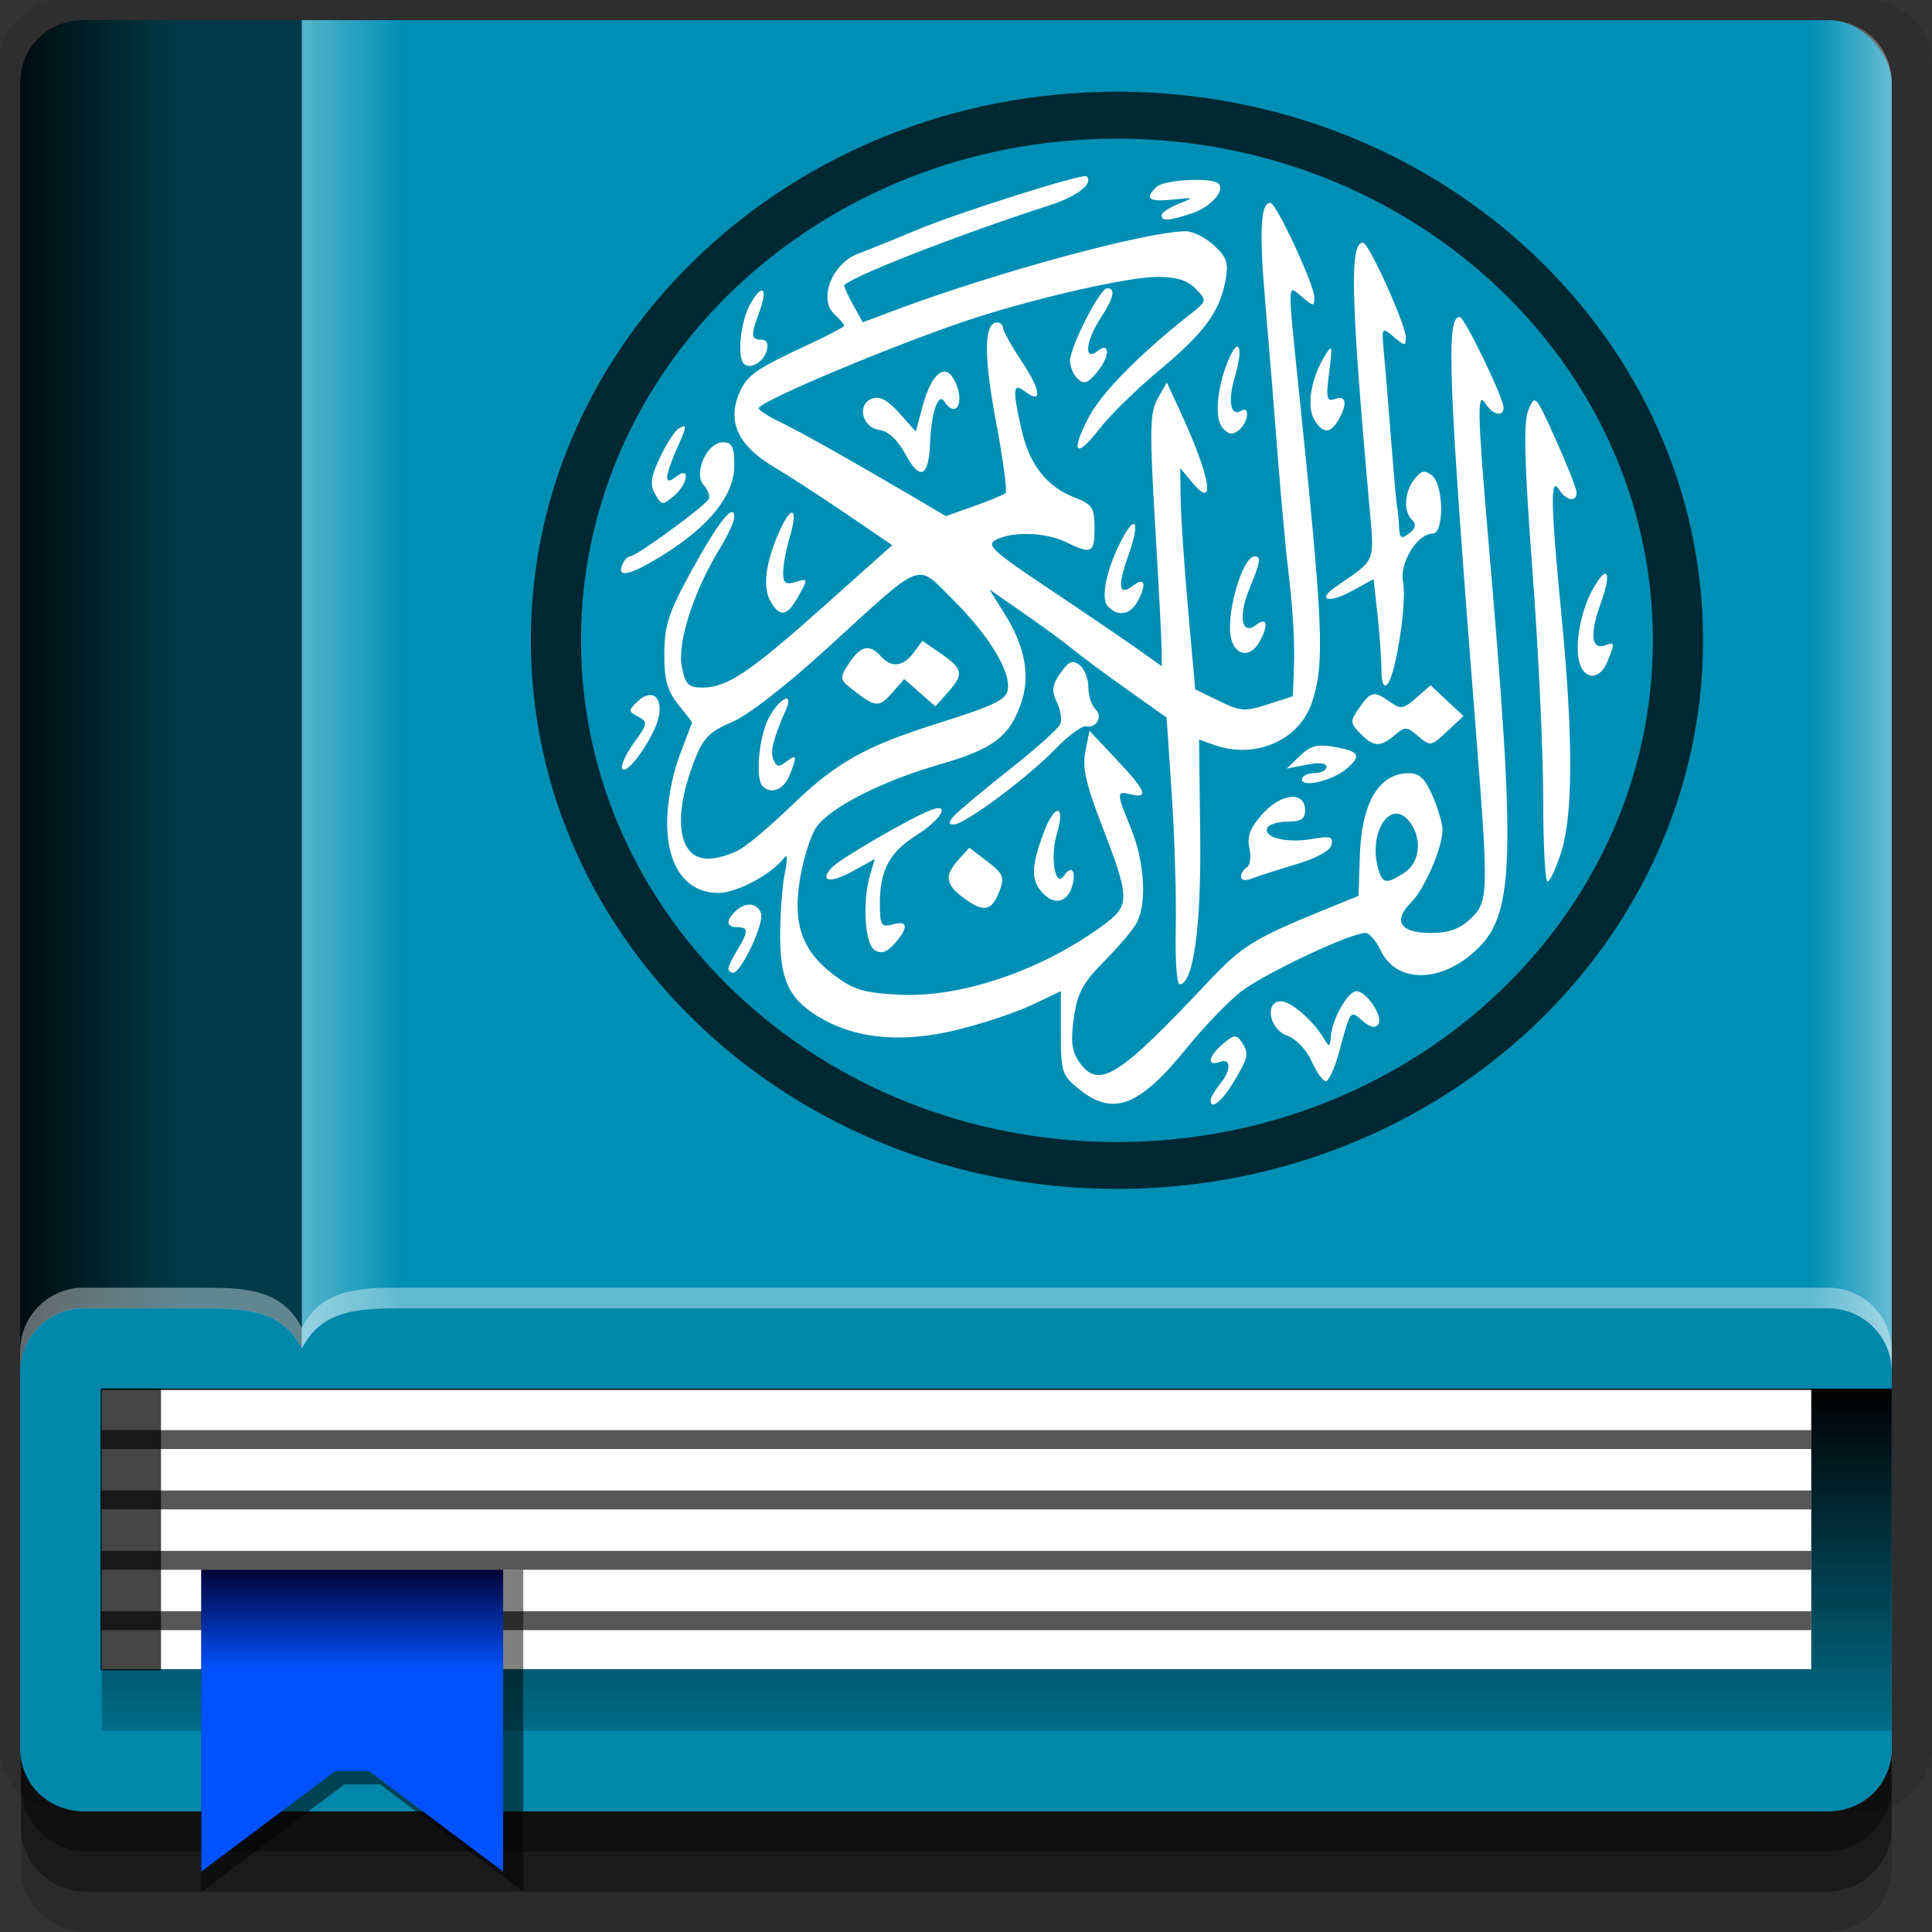 <?xml version="1.0" encoding="UTF-8" standalone="no"?>
<!-- Created with Inkscape (http://www.inkscape.org/) -->

<svg
   xmlns:dc="http://purl.org/dc/elements/1.1/"
   xmlns:cc="http://creativecommons.org/ns#"
   xmlns:rdf="http://www.w3.org/1999/02/22-rdf-syntax-ns#"
   xmlns:svg="http://www.w3.org/2000/svg"
   xmlns="http://www.w3.org/2000/svg"
   xmlns:xlink="http://www.w3.org/1999/xlink"
   xmlns:sodipodi="http://sodipodi.sourceforge.net/DTD/sodipodi-0.dtd"
   xmlns:inkscape="http://www.inkscape.org/namespaces/inkscape"
   width="96"
   height="96"
   id="svg2"
   version="1.1"
   inkscape:version="0.48.4 r9939"
   sodipodi:docname="Othman.svg">
  <rect width="100%" height="100%" fill="#333333" stroke="none"/>
  <defs
     id="defs4">
    <linearGradient
       inkscape:collect="always"
       id="linearGradient3791">
      <stop
         style="stop-color:#ffffff;stop-opacity:1;"
         offset="0"
         id="stop3793" />
      <stop
         style="stop-color:#ffffff;stop-opacity:0;"
         offset="1"
         id="stop3796" />
    </linearGradient>
    <linearGradient
       inkscape:collect="always"
       id="linearGradient3793">
      <stop
         style="stop-color:#000000;stop-opacity:1;"
         offset="0"
         id="stop3795" />
      <stop
         style="stop-color:#000000;stop-opacity:0;"
         offset="1"
         id="stop3797" />
    </linearGradient>
    <linearGradient
       id="linearGradient3883">
      <stop
         style="stop-color:#000336;stop-opacity:1;"
         offset="0"
         id="stop3885" />
      <stop
         style="stop-color:#0051ff;stop-opacity:1;"
         offset="1"
         id="stop3887" />
    </linearGradient>
    <linearGradient
       inkscape:collect="always"
       id="linearGradient3810">
      <stop
         style="stop-color:#000000;stop-opacity:1;"
         offset="0"
         id="stop3812" />
      <stop
         style="stop-color:#000000;stop-opacity:0;"
         offset="1"
         id="stop3814" />
    </linearGradient>
    <linearGradient
       inkscape:collect="always"
       xlink:href="#linearGradient3810"
       id="linearGradient3816"
       x1="-1"
       y1="36"
       x2="9"
       y2="36"
       gradientUnits="userSpaceOnUse" />
    <linearGradient
       inkscape:collect="always"
       xlink:href="#linearGradient3791"
       id="linearGradient3830"
       x1="5"
       y1="991.302"
       x2="20"
       y2="991.302"
       gradientUnits="userSpaceOnUse"
       gradientTransform="matrix(1,0,0,1.031,0,-29.917)" />
    <linearGradient
       inkscape:collect="always"
       xlink:href="#linearGradient3883"
       id="linearGradient3889"
       x1="17"
       y1="1034.362"
       x2="17"
       y2="1039.362"
       gradientUnits="userSpaceOnUse" />
    <linearGradient
       inkscape:collect="always"
       xlink:href="#linearGradient3793"
       id="linearGradient3799"
       x1="65"
       y1="1025.362"
       x2="65"
       y2="1046.362"
       gradientUnits="userSpaceOnUse" />
    <linearGradient
       inkscape:collect="always"
       xlink:href="#linearGradient3791"
       id="linearGradient3798"
       x1="100"
       y1="41"
       x2="90"
       y2="41"
       gradientUnits="userSpaceOnUse" />
  </defs>
  <sodipodi:namedview
     id="base"
     pagecolor="#ffffff"
     bordercolor="#666666"
     borderopacity="1.0"
     inkscape:pageopacity="0.0"
     inkscape:pageshadow="2"
     inkscape:zoom="4.4890667"
     inkscape:cx="42.613215"
     inkscape:cy="45.883598"
     inkscape:document-units="px"
     inkscape:current-layer="layer1"
     showgrid="true"
     inkscape:snap-page="true"
     inkscape:snap-global="true"
     inkscape:snap-center="true"
     inkscape:snap-object-midpoints="false"
     showguides="true"
     inkscape:guide-bbox="true"
     inkscape:snap-bbox="true"
     inkscape:object-paths="true"
     inkscape:object-nodes="true"
     inkscape:window-width="1305"
     inkscape:window-height="744"
     inkscape:window-x="61"
     inkscape:window-y="24"
     inkscape:window-maximized="1"
     inkscape:snap-midpoints="false"
     inkscape:snap-grids="true"
     inkscape:snap-to-guides="false">
    <inkscape:grid
       type="xygrid"
       id="grid3002"
       empspacing="5"
       visible="true"
       enabled="true"
       snapvisiblegridlinesonly="true" />
  </sodipodi:namedview>
  <g
     inkscape:label="Layer 1"
     inkscape:groupmode="layer"
     id="layer1"
     transform="translate(0,-956.362)">
    <rect
       style="fill:#ffffff;fill-opacity:0;fill-rule:nonzero;stroke:none"
       id="rect3775"
       width="96"
       height="96"
       x="0"
       y="956.362"
       ry="0" />
    <path
       style="fill:#000000;fill-opacity:0.096;fill-rule:nonzero;stroke:none"
       d="m 3.353,956.307 c -1.884,0 -3.411,1.432 -3.411,3.198 l 0,83.659 c 0,1.766 1.527,3.198 3.411,3.198 l 89.236,0 c 1.884,0 3.411,-1.432 3.411,-3.198 l 0,-83.659 c 0,-1.766 -1.527,-3.198 -3.411,-3.198 z"
       id="rect3772"
       inkscape:connector-curvature="0"
       sodipodi:nodetypes="sssssssss" />
    <path
       style="fill:#000000;fill-opacity:0.187;fill-rule:nonzero;stroke:none"
       d="m 1.046,1041.807 0,7.422 c 0,1.739 1.462,3.134 3.285,3.134 l 86.384,0 c 1.823,0 3.285,-1.395 3.285,-3.134 l 0,-7.422 -92.954,0 z"
       id="rect3785"
       inkscape:connector-curvature="0" />
    <path
       style="fill:#000000;fill-opacity:0.384;fill-rule:nonzero;stroke:none"
       d="m 1.046,1041.807 0,5.381 c 0,1.762 1.462,3.175 3.285,3.175 l 86.384,0 c 1.823,0 3.285,-1.413 3.285,-3.175 l 0,-5.381 -92.954,0 z"
       id="rect3783"
       inkscape:connector-curvature="0" />
    <path
       style="fill:#000000;fill-opacity:0.384;fill-rule:nonzero;stroke:none"
       d="m 1,1042.362 0.046,2.746 c 0.03,1.806 1.462,3.254 3.285,3.254 l 86.384,0 c 1.823,0 3.285,-1.448 3.285,-3.254 l -0.046,-2.746 z"
       id="rect3781"
       inkscape:connector-curvature="0"
       sodipodi:nodetypes="csssscc" />
    <rect
       style="fill:#008fb4;fill-opacity:1;fill-rule:nonzero;stroke:none"
       id="rect2985-2"
       width="93"
       height="89"
       x="1"
       y="957.362"
       ry="3.151" />
    <path
       style="fill:#000000;fill-opacity:0.594;fill-rule:evenodd;stroke:none"
       d="M 15,1 4.156,1 C 3.283,1 2.476,1.337 1.906,1.906 1.337,2.476 1,3.283 1,4.156 l 0,64.906 14,0 z"
       id="path3801"
       transform="translate(0,956.362)"
       inkscape:connector-curvature="0"
       sodipodi:nodetypes="csssccc" />
    <path
       style="fill:url(#linearGradient3816);fill-opacity:1;fill-rule:evenodd;stroke:none"
       d="M 4.156,1 C 3.283,1 2.476,1.337 1.906,1.906 1.337,2.476 1,3.283 1,4.156 L 1,71 9,71 9,1 z"
       id="path3808"
       transform="translate(0,956.362)"
       inkscape:connector-curvature="0"
       sodipodi:nodetypes="ssscccs" />
    <rect
       style="fill:url(#linearGradient3830);fill-opacity:1;fill-rule:evenodd;stroke:none"
       id="rect3822"
       width="5"
       height="66"
       x="15"
       y="957.362" />
    <path
       style="fill:url(#linearGradient3798);fill-opacity:1;fill-rule:evenodd;stroke:none"
       d="M 90 90 L 90.844 90 C 91.717 90 92.524 89.663 93.094 89.094 C 93.663 88.524 94 87.717 94 86.844 L 94 4.156 C 94 3.283 93.663 2.476 93.094 1.906 C 92.524 1.337 91.717 1 90.844 1 L 90 1 L 90 90 z "
       id="rect3845"
       transform="translate(0,956.362)" />
    <path
       style="fill:#0087aa;fill-opacity:1;fill-rule:nonzero;stroke:none"
       d="M 4.156,65 C 2.411,65 1,66.411 1,68.156 l 0,18.688 c 0,0.873 0.337,1.681 0.906,2.25 C 2.476,89.663 3.283,90 4.156,90 l 86.688,0 c 0.873,0 1.68,-0.337 2.25,-0.906 C 93.663,88.524 94,87.717 94,86.844 l 0,-18.688 C 94,66.411 92.589,65 90.844,65 L 20,65 c -2,0 -4,0 -5,2 -1,-2 -3,-2 -5,-2 z"
       transform="translate(0,956.362)"
       id="rect3779"
       inkscape:connector-curvature="0"
       sodipodi:nodetypes="ssscsscssscccs" />
    <path
       sodipodi:nodetypes="ccccc"
       inkscape:connector-curvature="0"
       id="path3818"
       d="m 5.062,1025.362 0,17 88.937,0 0,-17 z"
       style="fill:url(#linearGradient3799);fill-opacity:1;fill-rule:nonzero;stroke:none" />
    <path
       style="fill:#ffffff;fill-opacity:1;fill-rule:nonzero;stroke:none"
       d="m 5.062,1025.425 0,13.875 84.938,0 0,-13.875 z"
       id="path3789"
       inkscape:connector-curvature="0"
       sodipodi:nodetypes="ccccc" />
    <path
       sodipodi:nodetypes="ccccc"
       inkscape:connector-curvature="0"
       id="path3832"
       d="m 5,1027.425 0,0.938 85,0 0,-0.938 z"
       style="fill:#010101;fill-opacity:0.662;fill-rule:nonzero;stroke:none" />
    <path
       style="fill:#010101;fill-opacity:0.662;fill-rule:nonzero;stroke:none"
       d="m 5,1030.425 0,0.938 85,0 0,-0.938 z"
       id="path3834"
       inkscape:connector-curvature="0"
       sodipodi:nodetypes="ccccc" />
    <path
       sodipodi:nodetypes="ccccc"
       inkscape:connector-curvature="0"
       id="path3836"
       d="m 5,1033.425 0,0.938 85,0 0,-0.938 z"
       style="fill:#010101;fill-opacity:0.662;fill-rule:nonzero;stroke:none" />
    <path
       style="fill:#010101;fill-opacity:0.662;fill-rule:nonzero;stroke:none"
       d="m 5,1036.425 0,0.938 85,0 0,-0.938 z"
       id="path3838"
       inkscape:connector-curvature="0"
       sodipodi:nodetypes="ccccc" />
    <path
       sodipodi:nodetypes="ccccccc"
       inkscape:connector-curvature="0"
       id="path3881"
       d="m 10,1034.362 0,16 7.111,-5.333 1.778,0 7.111,5.333 0,-16 z"
       style="fill:#000000;fill-opacity:0.502;fill-rule:evenodd;stroke:none" />
    <path
       style="fill:url(#linearGradient3889);fill-opacity:1;fill-rule:evenodd;stroke:none"
       d="m 10,1034.362 0,15 6.667,-5 1.667,0 6.667,5 0,-15 z"
       id="rect3840"
       inkscape:connector-curvature="0"
       sodipodi:nodetypes="ccccccc" />
    <rect
       style="fill:#000000;fill-opacity:0.726;fill-rule:evenodd;stroke:none"
       id="rect3843"
       width="3"
       height="14"
       x="5"
       y="1025.362" />
    <path
       style="fill:#ffffff;fill-opacity:0.383;fill-rule:nonzero;stroke:none"
       d="M 4.156,1020.346 C 2.411,1020.346 1,1021.757 1,1023.503 l 0,1.031 c 0,-1.746 1.411,-3.156 3.156,-3.156 l 5.844,0 c 2,0 4,0 5,2 1,-2 3,-2 5,-2 l 70.844,0 c 1.746,0 3.156,1.411 3.156,3.156 l 0,-1.031 c 0,-1.746 -1.411,-3.156 -3.156,-3.156 l -70.844,0 c -2,0 -4,0 -5,2 -1,-2 -3,-2 -5,-2 l -5.844,0 z"
       id="path3802"
       inkscape:connector-curvature="0" />
    <path
       style="fill:#000000;fill-opacity:0.717;fill-rule:evenodd;stroke:none"
       d="m 55.5,960.919 c -16.084,0 -29.123,12.205 -29.123,27.26 0,15.056 13.039,27.26 29.123,27.26 16.084,0 29.123,-12.205 29.123,-27.26 0,-15.056 -13.039,-27.26 -29.123,-27.26 z m 0,2.333 c 14.71,0 26.631,11.158 26.631,24.928 0,13.769 -11.92,24.928 -26.631,24.928 -14.71,0 -26.631,-11.158 -26.631,-24.928 0,-13.769 11.92,-24.928 26.631,-24.928 z"
       id="path3778"
       inkscape:connector-curvature="0" />
    <path
       style="fill:#ffffff;fill-opacity:1"
       d="m 53.625,1010.487 c -0.857,-0.688 -0.91,-0.852 -0.91,-2.803 l 0,-2.071 -1.47,0.696 c -0.808,0.383 -2.509,0.944 -3.779,1.248 -2.567,0.613 -4.773,0.439 -6.518,-0.516 -1.678,-0.918 -2.176,-1.86 -2.182,-4.126 -0.003,-1.122 0.102,-2.551 0.234,-3.174 0.133,-0.631 0.124,-0.976 -0.019,-0.778 -0.59,0.815 -2.363,1.77 -3.285,1.77 -1.589,0 -2.546,-1.307 -2.546,-3.475 0,-1.025 0.254,-2.4 0.623,-3.371 l 0.623,-1.639 -0.699,-0.884 c -0.546,-0.691 -0.697,-1.246 -0.688,-2.543 0.009,-1.395 0.224,-2.047 1.354,-4.101 1.35,-2.453 2.128,-3.428 2.121,-2.658 -0.002,0.214 -0.323,0.912 -0.714,1.55 -1.295,2.116 -2.128,4.692 -1.894,5.858 0.183,0.914 0.325,1.059 1.033,1.058 1.221,0 2.342,-0.755 6.059,-4.071 l 3.366,-3.003 -2.253,-1.538 c -1.239,-0.846 -2.86,-1.896 -3.6,-2.334 -1.868,-1.104 -2.405,-2.35 -1.667,-3.865 0.363,-0.744 0.866,-1.078 3.391,-2.251 0.959,-0.446 1.744,-0.861 1.744,-0.924 0,-0.062 -0.224,-0.323 -0.497,-0.578 -0.797,-0.745 -0.099,-2.516 1.181,-2.993 0.541,-0.202 1.845,-0.729 2.897,-1.171 2.073,-0.872 8.289,-2.839 8.461,-2.677 0.369,0.344 -0.459,0.998 -1.815,1.434 -4.566,1.467 -10.227,3.684 -10.227,4.007 0,0.084 0.207,0.527 0.46,0.983 l 0.46,0.83 1.588,-0.595 c 5.066,-1.898 12.551,-3.928 14.481,-3.928 0.348,0 0.975,0.319 1.392,0.709 0.641,0.599 0.727,0.873 0.556,1.772 -0.295,1.549 -1.072,2.591 -3.323,4.461 -1.101,0.915 -2.434,2.224 -2.961,2.91 -1.164,1.515 -1.433,1.133 -0.471,-0.668 0.636,-1.19 2.537,-3.114 4.954,-5.015 0.897,-0.705 0.901,-0.72 0.332,-1.307 -0.419,-0.433 -0.94,-0.594 -1.923,-0.594 -1.388,0 -5.811,0.995 -9.023,2.03 -3.603,1.161 -10.769,4.151 -10.769,4.494 0,0.096 0.444,0.388 0.986,0.649 1.033,0.498 3.499,1.882 6.522,3.66 l 1.792,1.054 1.403,-0.498 c 0.772,-0.274 1.475,-0.565 1.563,-0.648 0.088,-0.083 -0.129,-1.69 -0.482,-3.573 -0.613,-3.267 -0.596,-4.9 0.052,-4.9 0.164,0 0.298,0.119 0.298,0.265 0,0.145 0.431,0.912 0.957,1.704 0.948,1.426 1.003,2.13 0.112,1.439 -0.576,-0.447 -0.602,-0.076 -0.137,1.953 0.391,1.706 1.243,2.791 2.607,3.323 0.906,0.354 1.011,0.512 1.011,1.525 0,1.251 -0.142,1.322 -1.406,0.707 -1.013,-0.494 -2.626,-0.554 -3.474,-0.13 -0.528,0.264 -0.231,0.539 2.674,2.482 1.797,1.202 3.78,2.551 4.405,2.996 l 1.138,0.811 0,-0.767 c 0,-0.422 -0.147,-3.232 -0.326,-6.246 -0.281,-4.723 -0.264,-5.59 0.127,-6.282 l 0.453,-0.803 0.656,1.417 c 1.531,3.307 1.808,5.015 0.57,3.511 l -0.557,-0.676 0.02,1.559 c 0.011,0.857 0.179,3.332 0.372,5.5 l 0.352,3.941 1.18,0.572 c 1.084,0.525 1.282,0.539 2.427,0.169 l 1.247,-0.403 0.056,-1.701 c 0.031,-0.935 -0.07,-2.721 -0.224,-3.968 -0.154,-1.247 -0.412,-3.989 -0.572,-6.094 -0.161,-2.105 -0.443,-5.584 -0.628,-7.731 -0.314,-3.651 -0.245,-5.031 0.252,-5.018 0.288,0.008 2.179,4.074 2.179,4.686 0,0.471 -0.034,0.47 -0.607,-0.015 -0.742,-0.627 -0.732,-0.89 -0.172,4.535 1.228,11.888 1.303,13.625 0.671,15.583 -0.614,1.904 -2.81,2.874 -4.86,2.146 l -0.76,-0.27 0.058,4.734 c 0.056,4.571 -0.339,7.427 -1.027,7.427 -0.136,0 -0.221,-1.244 -0.188,-2.764 0.033,-1.52 -0.056,-4.502 -0.197,-6.626 l -0.257,-3.862 -2.019,-1.435 c -1.11,-0.789 -2.292,-1.666 -2.625,-1.948 -0.334,-0.282 -1.407,-1.07 -2.384,-1.751 l -1.777,-1.237 0.769,1.237 c 1.006,1.618 1.27,3.058 0.807,4.408 -0.575,1.676 -1.385,2.286 -4.062,3.058 -2.858,0.824 -5.424,2.131 -6.113,3.113 -0.266,0.38 -0.625,1.494 -0.797,2.477 -0.401,2.295 0.067,3.663 1.668,4.868 0.987,0.743 1.46,0.885 3.263,0.981 3.038,0.16 7.067,-1.211 10.095,-3.437 1.384,-1.017 1.379,-1.291 -0.099,-5.123 -0.738,-1.915 -0.92,-2.756 -0.764,-3.533 l 0.205,-1.02 1.327,1.408 c 1.473,1.562 1.647,1.971 0.744,1.751 -0.749,-0.183 -0.749,-0.126 1.08e-4,1.715 0.674,1.656 0.79,3.745 0.261,4.692 -0.19,0.34 -0.92,1.198 -1.621,1.906 -1.044,1.054 -1.314,1.559 -1.489,2.792 -0.163,1.15 -0.101,1.667 0.263,2.186 0.974,1.389 1.929,0.794 6.468,-4.037 1.602,-1.705 2.264,-2.115 5.635,-3.487 l 1.781,-0.725 0.064,-1.984 c 0.085,-2.647 0.95,-4.11 2.43,-4.11 0.538,0 0.818,0.268 1.192,1.14 0.268,0.627 0.488,1.376 0.488,1.665 0,0.885 -0.895,2.954 -1.565,3.621 -0.92,0.915 -0.541,1.511 0.963,1.511 0.909,0 1.434,-0.184 1.981,-0.696 0.903,-0.844 0.916,-1.235 0.299,-9.083 -1.403,-17.825 -1.522,-20.846 -0.819,-20.828 0.233,0.007 2.175,4.025 2.175,4.5 0,0.482 -0.541,0.37 -0.886,-0.183 -0.438,-0.702 -0.419,0.396 0.113,6.574 1.416,16.44 1.334,18.847 -0.698,20.666 -1.741,1.559 -3.876,1.522 -4.636,-0.081 -0.227,-0.478 -0.566,-0.87 -0.755,-0.87 -0.759,0 -5.123,2.063 -6.219,2.94 -0.644,0.515 -1.84,1.762 -2.658,2.772 -2.363,2.916 -3.657,3.415 -5.344,2.059 z M 69.787,999.724 c 0.783,-0.513 0.896,-1.723 0.237,-2.552 -0.917,-1.154 -2.036,0.517 -1.552,2.319 0.213,0.792 0.409,0.827 1.315,0.233 z m -32.959,-1.191 c 0.438,-0.272 1.534,-1.207 2.436,-2.079 2.292,-2.215 3.697,-3.005 7.453,-4.188 2.707,-0.853 3.285,-1.136 3.362,-1.646 0.139,-0.914 -0.949,-2.696 -2.72,-4.454 -1.874,-1.86 -1.37,-2.053 -6.236,2.388 -2.082,1.9 -3.972,3.366 -4.76,3.692 -1.055,0.436 -1.401,0.774 -1.795,1.749 -1.174,2.91 -0.912,5.037 0.622,5.034 0.463,0 1.2,-0.224 1.638,-0.496 z m 1.074,-3.092 c -0.379,-0.354 -0.204,-2.415 0.287,-3.382 0.494,-0.972 1.277,-1.39 0.877,-0.468 -0.649,1.495 -0.803,2.107 -0.636,2.515 0.151,0.367 0.272,0.387 0.638,0.103 0.529,-0.411 0.556,-0.291 0.156,0.693 -0.283,0.695 -0.89,0.942 -1.322,0.538 z m 4.593,-4.711 c -0.796,-0.611 -0.804,-0.647 -0.309,-1.407 0.571,-0.877 1.026,-0.979 1.581,-0.354 0.525,0.591 1.1,0.531 1.624,-0.169 l 0.445,-0.594 0.937,0.647 c 1.091,0.754 1.132,1.008 0.311,1.929 l -0.605,0.679 -0.775,-0.679 -0.775,-0.679 -0.554,0.638 c -0.679,0.782 -0.85,0.781 -1.88,-0.011 z m 17.662,20.276 c 0.005,-0.117 0.21,-0.46 0.455,-0.763 0.579,-0.716 0.574,-1.321 -0.01,-1.111 -0.657,0.236 -0.559,-0.289 0.17,-0.905 0.535,-0.453 0.666,-0.469 0.905,-0.115 0.401,0.592 0.367,0.775 -0.373,2.005 -0.598,0.995 -1.173,1.44 -1.148,0.889 z m 5.014,-1.915 c -0.258,-0.577 -0.769,-1.109 -1.217,-1.269 -0.886,-0.315 -1.134,-1.706 -0.304,-1.706 0.49,0 1.583,0.941 2.118,1.823 0.29,0.479 0.315,0.473 0.36,-0.082 0.065,-0.807 0.762,-2.099 1.205,-2.233 0.464,-0.141 1.426,1.22 1.153,1.633 -0.143,0.216 -0.387,0.163 -0.778,-0.168 -0.636,-0.538 -0.569,-0.63 -1.199,1.65 -0.205,0.741 -0.489,1.346 -0.632,1.346 -0.143,0 -0.46,-0.447 -0.704,-0.994 z m -28.977,-4.604 c 0.006,-0.117 0.206,-0.531 0.444,-0.921 0.558,-0.913 0.558,-1.134 0,-1.134 -0.549,0 -0.586,-0.331 -0.091,-0.794 0.499,-0.466 1.052,-0.427 1.265,0.091 0.19,0.462 -0.981,2.97 -1.386,2.97 -0.134,0 -0.238,-0.096 -0.232,-0.213 z m 7.272,-0.911 c -0.497,-0.296 -0.625,-2.428 -0.226,-3.758 l 0.231,-0.772 -1.078,0.595 c -1.131,0.623 -1.698,0.542 -1.079,-0.154 0.391,-0.44 4.056,-2.563 4.997,-2.895 0.932,-0.328 0.434,0.507 -0.747,1.254 -1.493,0.943 -1.936,1.904 -1.83,3.969 0.027,0.523 0.157,0.62 0.64,0.477 0.748,-0.222 0.779,0.169 0.076,0.959 -0.384,0.432 -0.656,0.522 -0.983,0.327 z m 4.447,-2.574 c -0.946,-0.696 -1.008,-1.122 -0.279,-1.929 l 0.531,-0.588 0.898,0.685 c 0.785,0.599 0.861,0.782 0.607,1.454 -0.383,1.012 -0.777,1.097 -1.756,0.377 z m 3.921,-0.241 c -0.609,-0.629 -0.609,-1.285 9.8e-5,-2.955 0.558,-1.531 1.132,-1.544 0.681,-0.015 -0.349,1.18 -0.08,2.745 0.357,2.084 0.364,-0.55 0.616,-0.245 0.409,0.495 -0.231,0.824 -0.862,0.994 -1.446,0.391 z m 9.83,-0.833 c 0,-0.163 0.132,-0.373 0.293,-0.466 0.161,-0.094 0.218,-0.524 0.125,-0.957 -0.127,-0.591 0.037,-1.016 0.657,-1.704 0.936,-1.039 2.11,-1.138 2.11,-0.179 0,0.437 -0.202,0.567 -0.882,0.567 -0.485,0 -0.936,0.149 -1.003,0.33 -0.172,0.471 0.997,0.748 2.24,0.53 0.891,-0.156 1.045,-0.11 0.96,0.289 -0.063,0.293 -0.74,0.666 -1.77,0.974 -0.918,0.274 -1.907,0.592 -2.199,0.706 -0.309,0.121 -0.531,0.084 -0.531,-0.089 z m 15.016,-3.944 c 0,-2.299 -0.241,-7.388 -0.536,-11.307 -0.402,-5.353 -0.452,-7.328 -0.201,-7.936 0.33,-0.799 0.349,-0.779 1.359,1.458 0.563,1.247 1.029,2.427 1.035,2.622 0.016,0.519 -0.517,0.432 -0.875,-0.142 -0.438,-0.702 -0.408,0.764 0.13,6.307 0.579,5.978 0.575,9.859 -0.014,11.711 -0.257,0.808 -0.564,1.469 -0.683,1.469 -0.119,2e-4 -0.216,-1.881 -0.216,-4.181 z m -29.266,0.913 c 0.212,-0.238 1.447,-1.271 2.746,-2.295 1.299,-1.024 2.435,-2.042 2.526,-2.263 0.091,-0.221 0.012,-0.713 -0.174,-1.095 -0.271,-0.557 -0.236,-0.84 0.18,-1.433 0.418,-0.596 0.603,-0.674 0.953,-0.402 0.239,0.185 0.435,0.679 0.435,1.096 0,0.417 0.152,0.901 0.338,1.074 0.396,0.37 0.083,0.982 -0.445,0.869 -0.201,-0.044 -0.901,0.477 -1.557,1.155 -1.368,1.415 -4.484,3.727 -5.024,3.727 -0.273,0 -0.268,-0.107 0.021,-0.433 z m 17.283,-1.804 c 0,-0.173 0.273,-0.314 0.607,-0.314 0.334,0 0.607,-0.138 0.607,-0.306 0,-0.196 -0.356,-0.237 -0.986,-0.113 l -0.986,0.192 0.654,-0.631 c 0.535,-0.517 0.852,-0.596 1.744,-0.44 1.22,0.214 1.335,0.438 0.559,1.091 -0.695,0.585 -2.199,0.942 -2.199,0.522 z m -33.777,-0.529 c -0.094,-0.142 0.165,-0.719 0.575,-1.283 0.693,-0.953 0.708,-1.045 0.214,-1.307 -0.494,-0.262 -0.496,-0.315 -0.03,-0.756 0.698,-0.661 1.268,-0.245 1.052,0.767 -0.214,1.001 -1.574,2.937 -1.811,2.579 z M 67.586,992.803 c -0.508,-0.524 -0.51,-0.605 -0.04,-1.276 0.577,-0.823 0.727,-0.851 1.531,-0.282 0.528,0.373 0.66,0.352 1.298,-0.208 l 0.71,-0.623 0.819,0.765 0.819,0.765 -0.816,0.762 c -0.797,0.745 -0.83,0.75 -1.434,0.24 -0.576,-0.488 -0.656,-0.491 -1.173,-0.053 -0.72,0.609 -1.053,0.591 -1.713,-0.091 z m 1.055,-3.168 c 0,-0.554 -0.088,-1.793 -0.195,-2.753 l -0.195,-1.746 -1.056,0.582 c -1.155,0.637 -1.803,0.486 -0.828,-0.193 2.074,-1.444 1.937,-1.082 1.647,-4.35 -0.895,-10.088 -0.955,-12.755 -0.286,-12.755 0.285,0 2.128,4.082 2.128,4.714 0,0.433 -0.055,0.429 -0.607,-0.037 -0.6,-0.507 -0.605,-0.498 -0.476,0.877 0.072,0.765 0.234,2.73 0.36,4.366 0.126,1.637 0.255,3.072 0.286,3.189 0.031,0.117 0.074,0.547 0.095,0.956 0.032,0.636 0.105,0.691 0.506,0.38 0.325,-0.252 0.371,-0.453 0.152,-0.658 -0.444,-0.415 -0.393,-1.393 0.106,-2.03 0.347,-0.444 0.504,-0.476 0.882,-0.183 0.579,0.449 0.608,2.881 0.034,2.881 -0.764,0 -1.663,1.45 -1.477,2.382 0.203,1.018 -0.368,4.718 -0.789,5.115 -0.18,0.169 -0.286,-0.105 -0.286,-0.738 z m 9.831,-0.384 c -0.232,-0.865 0.077,-2.535 0.668,-3.602 0.723,-1.306 0.971,-0.89 0.404,0.676 -0.561,1.549 -0.482,2.35 0.208,2.103 0.495,-0.178 0.502,-0.132 0.12,0.807 -0.378,0.929 -1.153,0.938 -1.4,0.015 z m -17.293,-1.142 c -0.302,-1.125 0.544,-4.099 1.166,-4.099 0.331,0 0.289,0.261 -0.263,1.61 -0.57,1.393 -0.385,2.354 0.344,1.789 0.549,-0.426 0.621,0.029 0.137,0.872 -0.441,0.77 -1.155,0.682 -1.384,-0.171 z m -22.895,-1.871 c -0.402,-0.701 -0.241,-1.942 0.453,-3.493 0.607,-1.357 0.939,-1.149 0.503,0.316 -0.178,0.599 -0.325,1.385 -0.325,1.746 -8.19e-4,0.536 0.114,0.622 0.627,0.47 0.611,-0.181 0.615,-0.161 0.144,0.69 -0.571,1.031 -0.926,1.1 -1.401,0.27 z m 16.752,0.233 c -0.368,-0.415 -0.013,-1.99 0.768,-3.409 0.68,-1.235 0.826,-0.679 0.248,0.948 -0.55,1.548 -0.455,2.005 0.296,1.423 0.558,-0.432 0.634,0.014 0.148,0.863 -0.364,0.635 -0.985,0.71 -1.46,0.175 z m -24.12,-2.036 c 0.096,-0.234 0.273,-0.425 0.392,-0.425 0.313,0 3.792,-2.548 3.917,-2.869 0.057,-0.148 -0.061,-0.455 -0.264,-0.684 -0.518,-0.584 0.173,-2.117 0.955,-2.117 0.465,0 0.57,0.214 0.57,1.164 0,1.44 -1.202,2.967 -3.45,4.381 -1.657,1.043 -2.403,1.236 -2.12,0.549 z m 1.638,-3.523 c -0.269,-0.47 -0.218,-0.852 0.245,-1.829 0.322,-0.68 0.737,-1.323 0.923,-1.431 0.439,-0.253 0.427,-0.147 -0.117,1.07 -0.25,0.56 -0.455,1.165 -0.455,1.345 0,0.236 0.127,0.229 0.455,-0.026 0.712,-0.552 0.592,0.363 -0.128,0.972 -0.556,0.47 -0.598,0.465 -0.923,-0.101 z m 12.46,-1.941 c -0.412,-0.755 -0.87,-1.188 -1.319,-1.247 -0.867,-0.115 -1.13,-1.28 -0.353,-1.559 0.373,-0.134 0.77,0.08 1.346,0.725 l 0.817,0.915 0.337,-1.251 c 0.429,-1.592 1.082,-2.171 1.542,-1.367 0.606,1.058 0.165,2.075 -0.479,1.103 -0.286,-0.432 -0.637,0.617 -0.688,2.052 -0.06,1.713 -0.49,1.938 -1.204,0.63 z m 15.74,-1.338 c -0.417,-0.47 -0.289,-2.008 0.28,-3.371 0.517,-1.236 0.766,-0.65 0.335,0.788 -0.374,1.249 -0.23,2.034 0.315,1.719 0.447,-0.258 0.328,0.616 -0.132,0.973 -0.316,0.245 -0.506,0.218 -0.798,-0.11 z m 4.54,-0.443 c -0.373,-0.651 -0.149,-2.012 0.51,-3.101 0.399,-0.659 0.415,-0.605 0.239,0.781 -0.164,1.289 -0.125,1.466 0.294,1.316 0.557,-0.2 0.628,0.239 0.17,1.04 -0.405,0.706 -0.794,0.695 -1.212,-0.035 z m -11.745,-2.01 c -0.209,-0.195 -0.379,-0.592 -0.379,-0.882 0,-0.701 1.484,-3.61 1.842,-3.61 0.438,0 0.335,0.471 -0.324,1.481 -0.749,1.147 -0.844,2.173 -0.153,1.637 0.667,-0.517 0.61,0.325 -0.076,1.117 -0.425,0.49 -0.607,0.542 -0.91,0.258 z m -16.578,-0.733 c -0.353,-0.329 -0.175,-2.099 0.296,-2.95 0.602,-1.088 0.917,-0.852 0.468,0.352 -0.44,1.18 -0.427,1.389 0.088,1.389 0.272,0 0.371,0.198 0.273,0.547 -0.16,0.571 -0.812,0.954 -1.125,0.661 z m 20.749,-7.39 c 0,-0.126 0.375,-0.379 0.834,-0.562 0.812,-0.324 0.804,-0.33 -0.303,-0.214 -1.18,0.123 -1.397,-0.057 -0.774,-0.639 0.377,-0.353 2.726,-0.476 3.063,-0.161 0.367,0.343 -0.387,1.181 -1.343,1.492 -1.144,0.373 -1.478,0.392 -1.478,0.085 z"
       id="path2830"
       inkscape:connector-curvature="0" />
  </g>
</svg>
